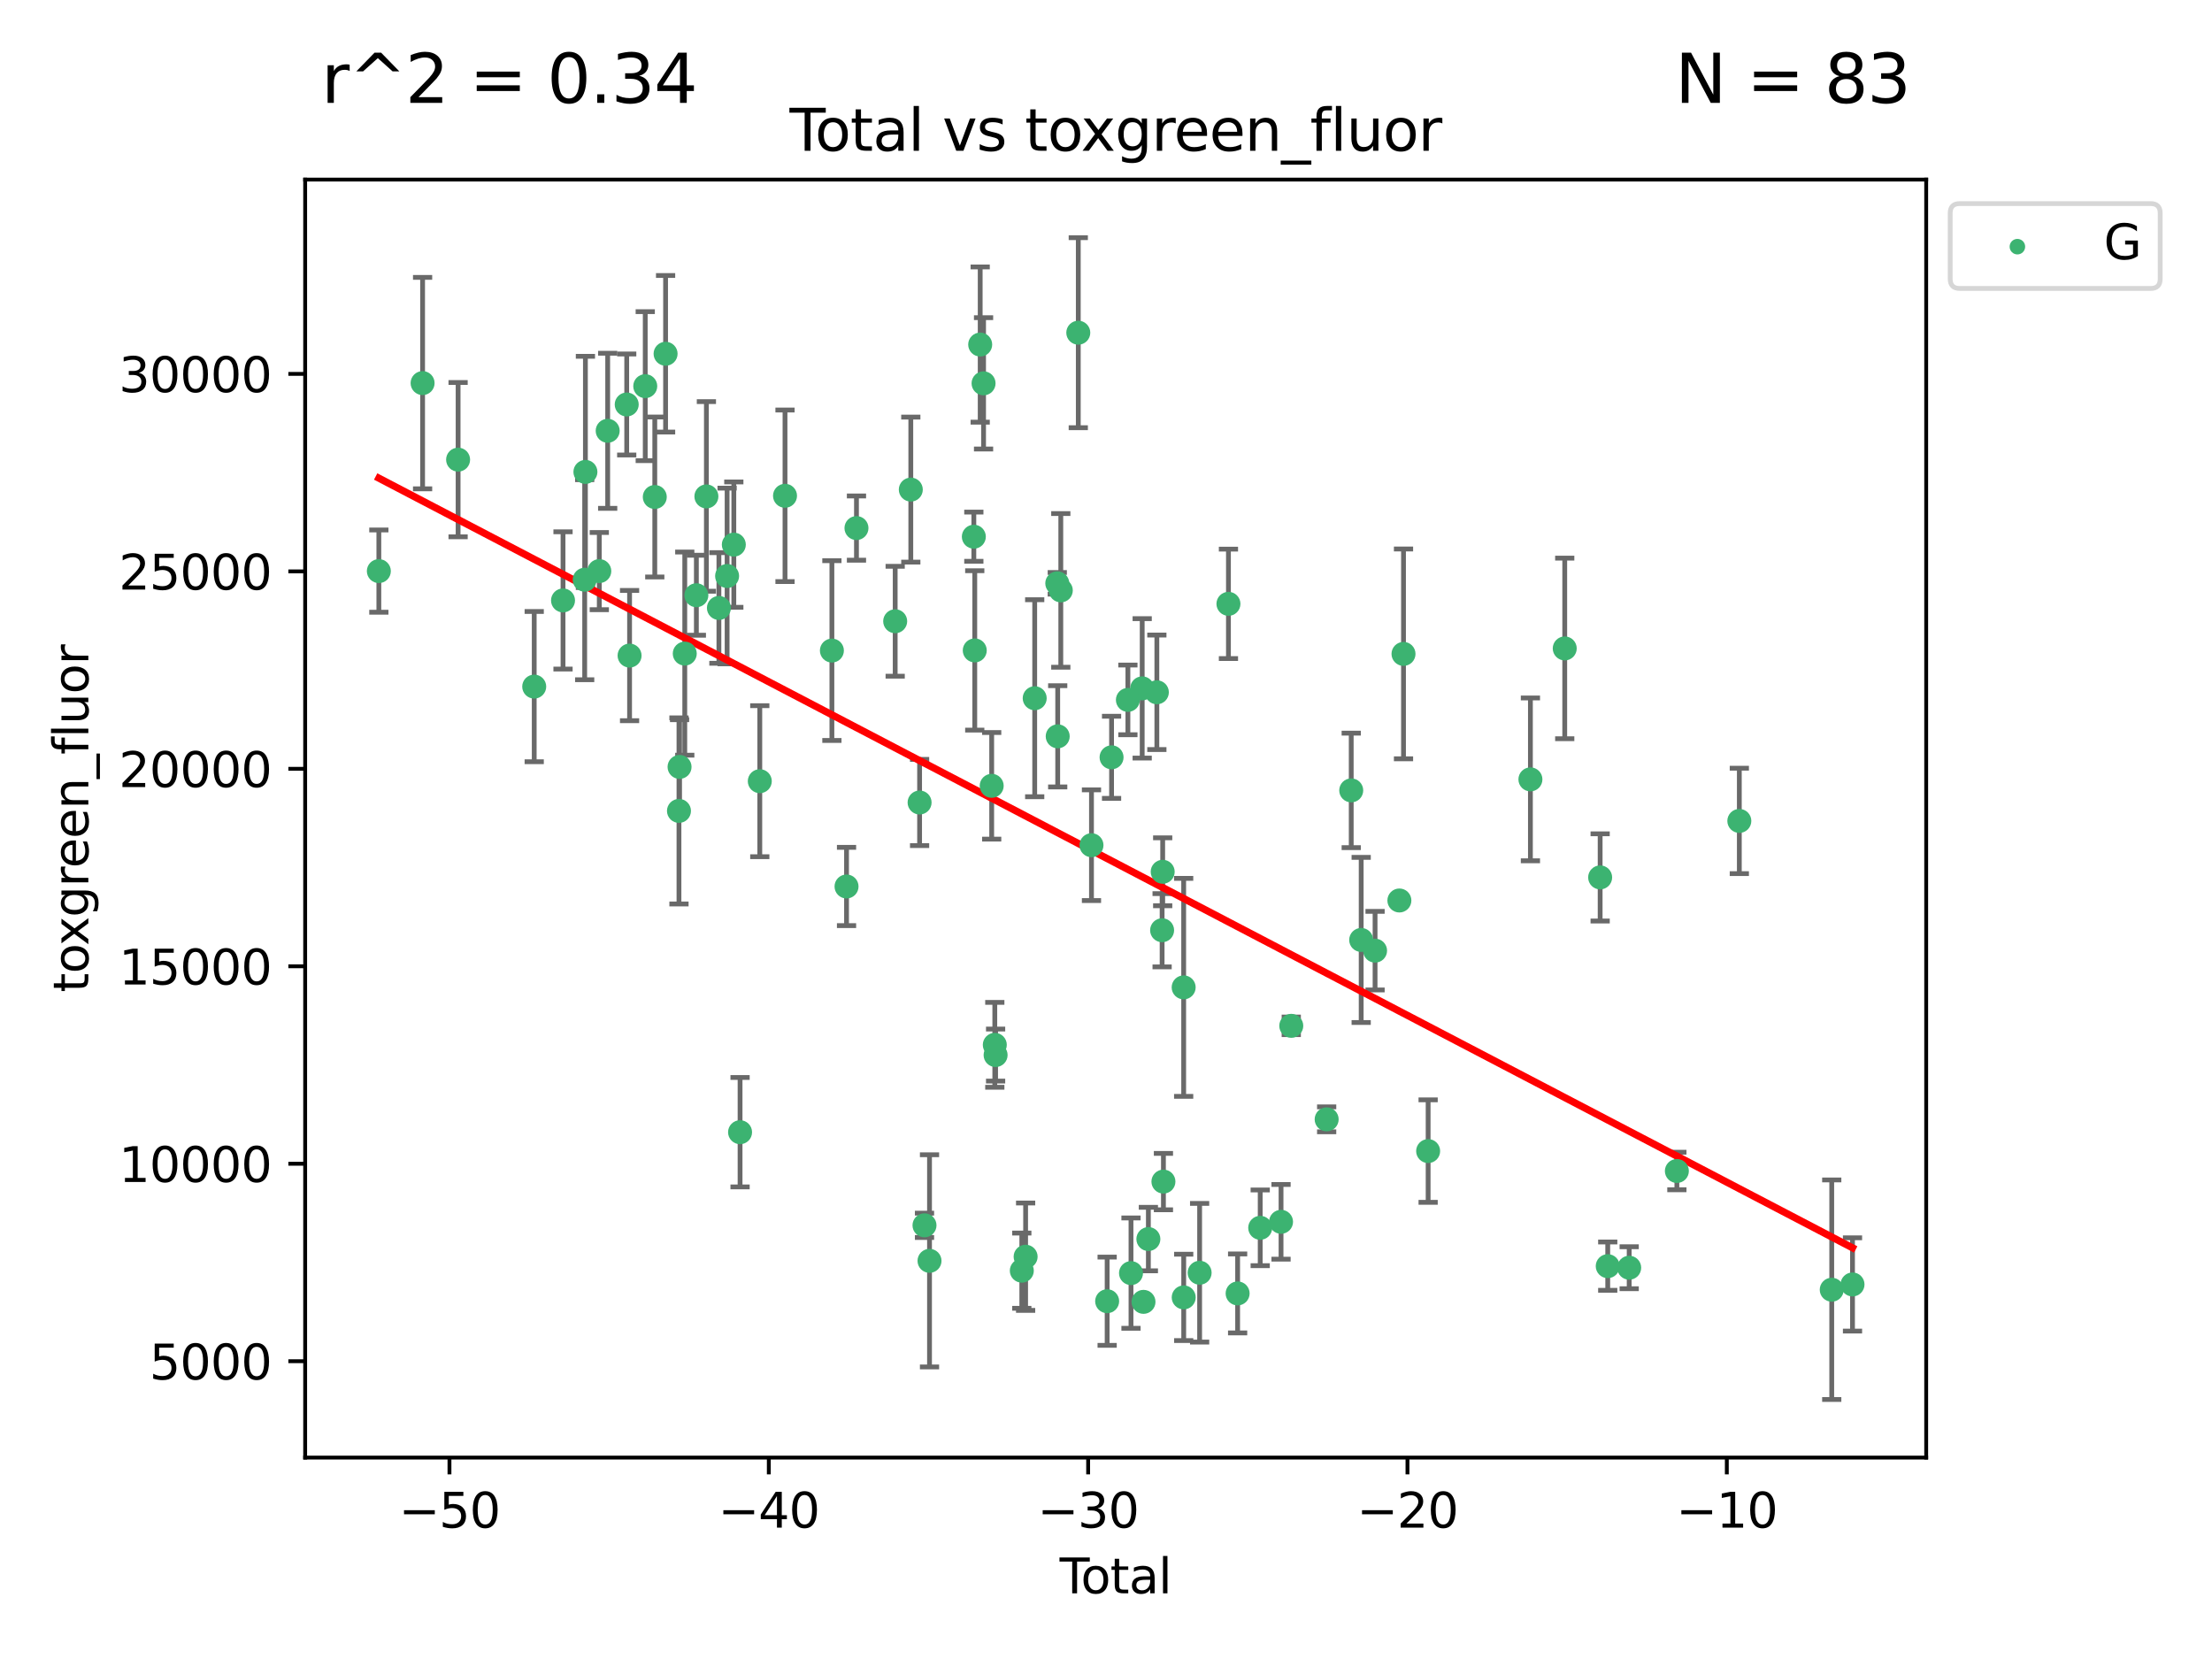 <?xml version="1.0" encoding="utf-8" standalone="no"?>
<!DOCTYPE svg PUBLIC "-//W3C//DTD SVG 1.1//EN"
  "http://www.w3.org/Graphics/SVG/1.1/DTD/svg11.dtd">
<svg xmlns:xlink="http://www.w3.org/1999/xlink" width="460.8pt" height="345.6pt" viewBox="0 0 460.8 345.6" xmlns="http://www.w3.org/2000/svg" version="1.1">
 <defs>
  <style type="text/css">*{stroke-linejoin: round; stroke-linecap: butt}</style>
 </defs>
 <g id="figure_1">
  <g id="patch_1">
   <path d="M 0 345.6 
L 460.8 345.6 
L 460.8 0 
L 0 0 
z
" style="fill: #ffffff"/>
  </g>
  <g id="axes_1">
   <g id="patch_2">
    <path d="M 63.571 303.64 
L 401.26 303.64 
L 401.26 37.411 
L 63.571 37.411 
z
" style="fill: #ffffff"/>
   </g>
   <g id="PathCollection_1">
    <defs>
     <path id="m050e1ea31c" d="M 0 1.118 
C 0.297 1.118 0.581 1 0.791 0.791 
C 1 0.581 1.118 0.297 1.118 0 
C 1.118 -0.297 1 -0.581 0.791 -0.791 
C 0.581 -1 0.297 -1.118 0 -1.118 
C -0.297 -1.118 -0.581 -1 -0.791 -0.791 
C -1 -0.581 -1.118 -0.297 -1.118 0 
C -1.118 0.297 -1 0.581 -0.791 0.791 
C -0.581 1 -0.297 1.118 0 1.118 
z
" style="stroke: #3cb371"/>
    </defs>
    <g clip-path="url(#pee164c4b3f)">
     <use xlink:href="#m050e1ea31c" x="78.921" y="118.97" style="fill: #3cb371; stroke: #3cb371"/>
     <use xlink:href="#m050e1ea31c" x="88.034" y="79.805" style="fill: #3cb371; stroke: #3cb371"/>
     <use xlink:href="#m050e1ea31c" x="95.431" y="95.754" style="fill: #3cb371; stroke: #3cb371"/>
     <use xlink:href="#m050e1ea31c" x="111.287" y="143.032" style="fill: #3cb371; stroke: #3cb371"/>
     <use xlink:href="#m050e1ea31c" x="117.288" y="125.08" style="fill: #3cb371; stroke: #3cb371"/>
     <use xlink:href="#m050e1ea31c" x="121.8" y="120.767" style="fill: #3cb371; stroke: #3cb371"/>
     <use xlink:href="#m050e1ea31c" x="121.953" y="98.308" style="fill: #3cb371; stroke: #3cb371"/>
     <use xlink:href="#m050e1ea31c" x="124.844" y="118.969" style="fill: #3cb371; stroke: #3cb371"/>
     <use xlink:href="#m050e1ea31c" x="126.591" y="89.743" style="fill: #3cb371; stroke: #3cb371"/>
     <use xlink:href="#m050e1ea31c" x="130.556" y="84.262" style="fill: #3cb371; stroke: #3cb371"/>
     <use xlink:href="#m050e1ea31c" x="131.152" y="136.57" style="fill: #3cb371; stroke: #3cb371"/>
     <use xlink:href="#m050e1ea31c" x="134.417" y="80.443" style="fill: #3cb371; stroke: #3cb371"/>
     <use xlink:href="#m050e1ea31c" x="136.403" y="103.531" style="fill: #3cb371; stroke: #3cb371"/>
     <use xlink:href="#m050e1ea31c" x="138.654" y="73.696" style="fill: #3cb371; stroke: #3cb371"/>
     <use xlink:href="#m050e1ea31c" x="141.442" y="168.926" style="fill: #3cb371; stroke: #3cb371"/>
     <use xlink:href="#m050e1ea31c" x="141.564" y="159.762" style="fill: #3cb371; stroke: #3cb371"/>
     <use xlink:href="#m050e1ea31c" x="142.649" y="136.157" style="fill: #3cb371; stroke: #3cb371"/>
     <use xlink:href="#m050e1ea31c" x="145.066" y="123.997" style="fill: #3cb371; stroke: #3cb371"/>
     <use xlink:href="#m050e1ea31c" x="147.155" y="103.412" style="fill: #3cb371; stroke: #3cb371"/>
     <use xlink:href="#m050e1ea31c" x="149.762" y="126.648" style="fill: #3cb371; stroke: #3cb371"/>
     <use xlink:href="#m050e1ea31c" x="151.469" y="119.992" style="fill: #3cb371; stroke: #3cb371"/>
     <use xlink:href="#m050e1ea31c" x="152.868" y="113.457" style="fill: #3cb371; stroke: #3cb371"/>
     <use xlink:href="#m050e1ea31c" x="154.169" y="235.858" style="fill: #3cb371; stroke: #3cb371"/>
     <use xlink:href="#m050e1ea31c" x="158.279" y="162.736" style="fill: #3cb371; stroke: #3cb371"/>
     <use xlink:href="#m050e1ea31c" x="163.533" y="103.283" style="fill: #3cb371; stroke: #3cb371"/>
     <use xlink:href="#m050e1ea31c" x="173.299" y="135.526" style="fill: #3cb371; stroke: #3cb371"/>
     <use xlink:href="#m050e1ea31c" x="176.348" y="184.671" style="fill: #3cb371; stroke: #3cb371"/>
     <use xlink:href="#m050e1ea31c" x="178.418" y="110.008" style="fill: #3cb371; stroke: #3cb371"/>
     <use xlink:href="#m050e1ea31c" x="186.483" y="129.417" style="fill: #3cb371; stroke: #3cb371"/>
     <use xlink:href="#m050e1ea31c" x="189.737" y="101.992" style="fill: #3cb371; stroke: #3cb371"/>
     <use xlink:href="#m050e1ea31c" x="191.568" y="167.177" style="fill: #3cb371; stroke: #3cb371"/>
     <use xlink:href="#m050e1ea31c" x="192.59" y="255.258" style="fill: #3cb371; stroke: #3cb371"/>
     <use xlink:href="#m050e1ea31c" x="193.635" y="262.657" style="fill: #3cb371; stroke: #3cb371"/>
     <use xlink:href="#m050e1ea31c" x="202.868" y="111.804" style="fill: #3cb371; stroke: #3cb371"/>
     <use xlink:href="#m050e1ea31c" x="203.06" y="135.494" style="fill: #3cb371; stroke: #3cb371"/>
     <use xlink:href="#m050e1ea31c" x="204.192" y="71.775" style="fill: #3cb371; stroke: #3cb371"/>
     <use xlink:href="#m050e1ea31c" x="204.894" y="79.856" style="fill: #3cb371; stroke: #3cb371"/>
     <use xlink:href="#m050e1ea31c" x="206.587" y="163.701" style="fill: #3cb371; stroke: #3cb371"/>
     <use xlink:href="#m050e1ea31c" x="207.235" y="217.66" style="fill: #3cb371; stroke: #3cb371"/>
     <use xlink:href="#m050e1ea31c" x="207.402" y="219.788" style="fill: #3cb371; stroke: #3cb371"/>
     <use xlink:href="#m050e1ea31c" x="212.862" y="264.706" style="fill: #3cb371; stroke: #3cb371"/>
     <use xlink:href="#m050e1ea31c" x="213.656" y="261.793" style="fill: #3cb371; stroke: #3cb371"/>
     <use xlink:href="#m050e1ea31c" x="215.547" y="145.454" style="fill: #3cb371; stroke: #3cb371"/>
     <use xlink:href="#m050e1ea31c" x="220.251" y="121.513" style="fill: #3cb371; stroke: #3cb371"/>
     <use xlink:href="#m050e1ea31c" x="220.34" y="153.391" style="fill: #3cb371; stroke: #3cb371"/>
     <use xlink:href="#m050e1ea31c" x="220.984" y="122.99" style="fill: #3cb371; stroke: #3cb371"/>
     <use xlink:href="#m050e1ea31c" x="224.627" y="69.307" style="fill: #3cb371; stroke: #3cb371"/>
     <use xlink:href="#m050e1ea31c" x="227.375" y="176.072" style="fill: #3cb371; stroke: #3cb371"/>
     <use xlink:href="#m050e1ea31c" x="230.639" y="271.066" style="fill: #3cb371; stroke: #3cb371"/>
     <use xlink:href="#m050e1ea31c" x="231.56" y="157.761" style="fill: #3cb371; stroke: #3cb371"/>
     <use xlink:href="#m050e1ea31c" x="234.961" y="145.801" style="fill: #3cb371; stroke: #3cb371"/>
     <use xlink:href="#m050e1ea31c" x="235.608" y="265.213" style="fill: #3cb371; stroke: #3cb371"/>
     <use xlink:href="#m050e1ea31c" x="237.939" y="143.4" style="fill: #3cb371; stroke: #3cb371"/>
     <use xlink:href="#m050e1ea31c" x="238.211" y="271.2" style="fill: #3cb371; stroke: #3cb371"/>
     <use xlink:href="#m050e1ea31c" x="239.227" y="258.117" style="fill: #3cb371; stroke: #3cb371"/>
     <use xlink:href="#m050e1ea31c" x="240.994" y="144.217" style="fill: #3cb371; stroke: #3cb371"/>
     <use xlink:href="#m050e1ea31c" x="242.089" y="193.787" style="fill: #3cb371; stroke: #3cb371"/>
     <use xlink:href="#m050e1ea31c" x="242.209" y="181.606" style="fill: #3cb371; stroke: #3cb371"/>
     <use xlink:href="#m050e1ea31c" x="242.364" y="246.146" style="fill: #3cb371; stroke: #3cb371"/>
     <use xlink:href="#m050e1ea31c" x="246.579" y="205.687" style="fill: #3cb371; stroke: #3cb371"/>
     <use xlink:href="#m050e1ea31c" x="246.589" y="270.27" style="fill: #3cb371; stroke: #3cb371"/>
     <use xlink:href="#m050e1ea31c" x="249.904" y="265.137" style="fill: #3cb371; stroke: #3cb371"/>
     <use xlink:href="#m050e1ea31c" x="255.907" y="125.791" style="fill: #3cb371; stroke: #3cb371"/>
     <use xlink:href="#m050e1ea31c" x="257.82" y="269.444" style="fill: #3cb371; stroke: #3cb371"/>
     <use xlink:href="#m050e1ea31c" x="262.525" y="255.776" style="fill: #3cb371; stroke: #3cb371"/>
     <use xlink:href="#m050e1ea31c" x="266.864" y="254.526" style="fill: #3cb371; stroke: #3cb371"/>
     <use xlink:href="#m050e1ea31c" x="268.995" y="213.699" style="fill: #3cb371; stroke: #3cb371"/>
     <use xlink:href="#m050e1ea31c" x="276.367" y="233.178" style="fill: #3cb371; stroke: #3cb371"/>
     <use xlink:href="#m050e1ea31c" x="281.485" y="164.653" style="fill: #3cb371; stroke: #3cb371"/>
     <use xlink:href="#m050e1ea31c" x="283.559" y="195.808" style="fill: #3cb371; stroke: #3cb371"/>
     <use xlink:href="#m050e1ea31c" x="286.452" y="198.037" style="fill: #3cb371; stroke: #3cb371"/>
     <use xlink:href="#m050e1ea31c" x="291.517" y="187.588" style="fill: #3cb371; stroke: #3cb371"/>
     <use xlink:href="#m050e1ea31c" x="292.376" y="136.219" style="fill: #3cb371; stroke: #3cb371"/>
     <use xlink:href="#m050e1ea31c" x="297.507" y="239.791" style="fill: #3cb371; stroke: #3cb371"/>
     <use xlink:href="#m050e1ea31c" x="318.814" y="162.358" style="fill: #3cb371; stroke: #3cb371"/>
     <use xlink:href="#m050e1ea31c" x="325.963" y="135.079" style="fill: #3cb371; stroke: #3cb371"/>
     <use xlink:href="#m050e1ea31c" x="333.34" y="182.779" style="fill: #3cb371; stroke: #3cb371"/>
     <use xlink:href="#m050e1ea31c" x="334.921" y="263.762" style="fill: #3cb371; stroke: #3cb371"/>
     <use xlink:href="#m050e1ea31c" x="339.39" y="264.091" style="fill: #3cb371; stroke: #3cb371"/>
     <use xlink:href="#m050e1ea31c" x="349.323" y="243.94" style="fill: #3cb371; stroke: #3cb371"/>
     <use xlink:href="#m050e1ea31c" x="362.334" y="171.015" style="fill: #3cb371; stroke: #3cb371"/>
     <use xlink:href="#m050e1ea31c" x="381.585" y="268.671" style="fill: #3cb371; stroke: #3cb371"/>
     <use xlink:href="#m050e1ea31c" x="385.911" y="267.575" style="fill: #3cb371; stroke: #3cb371"/>
    </g>
   </g>
   <g id="matplotlib.axis_1">
    <g id="xtick_1">
     <g id="line2d_1">
      <defs>
       <path id="mbc3c60dec3" d="M 0 0 
L 0 3.5 
" style="stroke: #000000; stroke-width: 0.8"/>
      </defs>
      <g>
       <use xlink:href="#mbc3c60dec3" x="93.632" y="303.64" style="stroke: #000000; stroke-width: 0.8"/>
      </g>
     </g>
     <g id="text_1">
      <!-- −50 -->
      <g transform="translate(83.08 318.238)scale(0.1 -0.1)">
       <defs>
        <path id="DejaVuSans-2212" d="M 678 2272 
L 4684 2272 
L 4684 1741 
L 678 1741 
L 678 2272 
z
" transform="scale(0.016)"/>
        <path id="DejaVuSans-35" d="M 691 4666 
L 3169 4666 
L 3169 4134 
L 1269 4134 
L 1269 2991 
Q 1406 3038 1543 3061 
Q 1681 3084 1819 3084 
Q 2600 3084 3056 2656 
Q 3513 2228 3513 1497 
Q 3513 744 3044 326 
Q 2575 -91 1722 -91 
Q 1428 -91 1123 -41 
Q 819 9 494 109 
L 494 744 
Q 775 591 1075 516 
Q 1375 441 1709 441 
Q 2250 441 2565 725 
Q 2881 1009 2881 1497 
Q 2881 1984 2565 2268 
Q 2250 2553 1709 2553 
Q 1456 2553 1204 2497 
Q 953 2441 691 2322 
L 691 4666 
z
" transform="scale(0.016)"/>
        <path id="DejaVuSans-30" d="M 2034 4250 
Q 1547 4250 1301 3770 
Q 1056 3291 1056 2328 
Q 1056 1369 1301 889 
Q 1547 409 2034 409 
Q 2525 409 2770 889 
Q 3016 1369 3016 2328 
Q 3016 3291 2770 3770 
Q 2525 4250 2034 4250 
z
M 2034 4750 
Q 2819 4750 3233 4129 
Q 3647 3509 3647 2328 
Q 3647 1150 3233 529 
Q 2819 -91 2034 -91 
Q 1250 -91 836 529 
Q 422 1150 422 2328 
Q 422 3509 836 4129 
Q 1250 4750 2034 4750 
z
" transform="scale(0.016)"/>
       </defs>
       <use xlink:href="#DejaVuSans-2212"/>
       <use xlink:href="#DejaVuSans-35" x="83.789"/>
       <use xlink:href="#DejaVuSans-30" x="147.412"/>
      </g>
     </g>
    </g>
    <g id="xtick_2">
     <g id="line2d_2">
      <g>
       <use xlink:href="#mbc3c60dec3" x="160.156" y="303.64" style="stroke: #000000; stroke-width: 0.8"/>
      </g>
     </g>
     <g id="text_2">
      <!-- −40 -->
      <g transform="translate(149.604 318.238)scale(0.1 -0.1)">
       <defs>
        <path id="DejaVuSans-34" d="M 2419 4116 
L 825 1625 
L 2419 1625 
L 2419 4116 
z
M 2253 4666 
L 3047 4666 
L 3047 1625 
L 3713 1625 
L 3713 1100 
L 3047 1100 
L 3047 0 
L 2419 0 
L 2419 1100 
L 313 1100 
L 313 1709 
L 2253 4666 
z
" transform="scale(0.016)"/>
       </defs>
       <use xlink:href="#DejaVuSans-2212"/>
       <use xlink:href="#DejaVuSans-34" x="83.789"/>
       <use xlink:href="#DejaVuSans-30" x="147.412"/>
      </g>
     </g>
    </g>
    <g id="xtick_3">
     <g id="line2d_3">
      <g>
       <use xlink:href="#mbc3c60dec3" x="226.68" y="303.64" style="stroke: #000000; stroke-width: 0.8"/>
      </g>
     </g>
     <g id="text_3">
      <!-- −30 -->
      <g transform="translate(216.127 318.238)scale(0.1 -0.1)">
       <defs>
        <path id="DejaVuSans-33" d="M 2597 2516 
Q 3050 2419 3304 2112 
Q 3559 1806 3559 1356 
Q 3559 666 3084 287 
Q 2609 -91 1734 -91 
Q 1441 -91 1130 -33 
Q 819 25 488 141 
L 488 750 
Q 750 597 1062 519 
Q 1375 441 1716 441 
Q 2309 441 2620 675 
Q 2931 909 2931 1356 
Q 2931 1769 2642 2001 
Q 2353 2234 1838 2234 
L 1294 2234 
L 1294 2753 
L 1863 2753 
Q 2328 2753 2575 2939 
Q 2822 3125 2822 3475 
Q 2822 3834 2567 4026 
Q 2313 4219 1838 4219 
Q 1578 4219 1281 4162 
Q 984 4106 628 3988 
L 628 4550 
Q 988 4650 1302 4700 
Q 1616 4750 1894 4750 
Q 2613 4750 3031 4423 
Q 3450 4097 3450 3541 
Q 3450 3153 3228 2886 
Q 3006 2619 2597 2516 
z
" transform="scale(0.016)"/>
       </defs>
       <use xlink:href="#DejaVuSans-2212"/>
       <use xlink:href="#DejaVuSans-33" x="83.789"/>
       <use xlink:href="#DejaVuSans-30" x="147.412"/>
      </g>
     </g>
    </g>
    <g id="xtick_4">
     <g id="line2d_4">
      <g>
       <use xlink:href="#mbc3c60dec3" x="293.203" y="303.64" style="stroke: #000000; stroke-width: 0.8"/>
      </g>
     </g>
     <g id="text_4">
      <!-- −20 -->
      <g transform="translate(282.651 318.238)scale(0.1 -0.1)">
       <defs>
        <path id="DejaVuSans-32" d="M 1228 531 
L 3431 531 
L 3431 0 
L 469 0 
L 469 531 
Q 828 903 1448 1529 
Q 2069 2156 2228 2338 
Q 2531 2678 2651 2914 
Q 2772 3150 2772 3378 
Q 2772 3750 2511 3984 
Q 2250 4219 1831 4219 
Q 1534 4219 1204 4116 
Q 875 4013 500 3803 
L 500 4441 
Q 881 4594 1212 4672 
Q 1544 4750 1819 4750 
Q 2544 4750 2975 4387 
Q 3406 4025 3406 3419 
Q 3406 3131 3298 2873 
Q 3191 2616 2906 2266 
Q 2828 2175 2409 1742 
Q 1991 1309 1228 531 
z
" transform="scale(0.016)"/>
       </defs>
       <use xlink:href="#DejaVuSans-2212"/>
       <use xlink:href="#DejaVuSans-32" x="83.789"/>
       <use xlink:href="#DejaVuSans-30" x="147.412"/>
      </g>
     </g>
    </g>
    <g id="xtick_5">
     <g id="line2d_5">
      <g>
       <use xlink:href="#mbc3c60dec3" x="359.727" y="303.64" style="stroke: #000000; stroke-width: 0.8"/>
      </g>
     </g>
     <g id="text_5">
      <!-- −10 -->
      <g transform="translate(349.174 318.238)scale(0.1 -0.1)">
       <defs>
        <path id="DejaVuSans-31" d="M 794 531 
L 1825 531 
L 1825 4091 
L 703 3866 
L 703 4441 
L 1819 4666 
L 2450 4666 
L 2450 531 
L 3481 531 
L 3481 0 
L 794 0 
L 794 531 
z
" transform="scale(0.016)"/>
       </defs>
       <use xlink:href="#DejaVuSans-2212"/>
       <use xlink:href="#DejaVuSans-31" x="83.789"/>
       <use xlink:href="#DejaVuSans-30" x="147.412"/>
      </g>
     </g>
    </g>
    <g id="text_6">
     <!-- Total -->
     <g transform="translate(220.739 331.917)scale(0.1 -0.1)">
      <defs>
       <path id="DejaVuSans-54" d="M -19 4666 
L 3928 4666 
L 3928 4134 
L 2272 4134 
L 2272 0 
L 1638 0 
L 1638 4134 
L -19 4134 
L -19 4666 
z
" transform="scale(0.016)"/>
       <path id="DejaVuSans-6f" d="M 1959 3097 
Q 1497 3097 1228 2736 
Q 959 2375 959 1747 
Q 959 1119 1226 758 
Q 1494 397 1959 397 
Q 2419 397 2687 759 
Q 2956 1122 2956 1747 
Q 2956 2369 2687 2733 
Q 2419 3097 1959 3097 
z
M 1959 3584 
Q 2709 3584 3137 3096 
Q 3566 2609 3566 1747 
Q 3566 888 3137 398 
Q 2709 -91 1959 -91 
Q 1206 -91 779 398 
Q 353 888 353 1747 
Q 353 2609 779 3096 
Q 1206 3584 1959 3584 
z
" transform="scale(0.016)"/>
       <path id="DejaVuSans-74" d="M 1172 4494 
L 1172 3500 
L 2356 3500 
L 2356 3053 
L 1172 3053 
L 1172 1153 
Q 1172 725 1289 603 
Q 1406 481 1766 481 
L 2356 481 
L 2356 0 
L 1766 0 
Q 1100 0 847 248 
Q 594 497 594 1153 
L 594 3053 
L 172 3053 
L 172 3500 
L 594 3500 
L 594 4494 
L 1172 4494 
z
" transform="scale(0.016)"/>
       <path id="DejaVuSans-61" d="M 2194 1759 
Q 1497 1759 1228 1600 
Q 959 1441 959 1056 
Q 959 750 1161 570 
Q 1363 391 1709 391 
Q 2188 391 2477 730 
Q 2766 1069 2766 1631 
L 2766 1759 
L 2194 1759 
z
M 3341 1997 
L 3341 0 
L 2766 0 
L 2766 531 
Q 2569 213 2275 61 
Q 1981 -91 1556 -91 
Q 1019 -91 701 211 
Q 384 513 384 1019 
Q 384 1609 779 1909 
Q 1175 2209 1959 2209 
L 2766 2209 
L 2766 2266 
Q 2766 2663 2505 2880 
Q 2244 3097 1772 3097 
Q 1472 3097 1187 3025 
Q 903 2953 641 2809 
L 641 3341 
Q 956 3463 1253 3523 
Q 1550 3584 1831 3584 
Q 2591 3584 2966 3190 
Q 3341 2797 3341 1997 
z
" transform="scale(0.016)"/>
       <path id="DejaVuSans-6c" d="M 603 4863 
L 1178 4863 
L 1178 0 
L 603 0 
L 603 4863 
z
" transform="scale(0.016)"/>
      </defs>
      <use xlink:href="#DejaVuSans-54"/>
      <use xlink:href="#DejaVuSans-6f" x="44.084"/>
      <use xlink:href="#DejaVuSans-74" x="105.266"/>
      <use xlink:href="#DejaVuSans-61" x="144.475"/>
      <use xlink:href="#DejaVuSans-6c" x="205.754"/>
     </g>
    </g>
   </g>
   <g id="matplotlib.axis_2">
    <g id="ytick_1">
     <g id="line2d_6">
      <defs>
       <path id="mb9ebb3b735" d="M 0 0 
L -3.5 0 
" style="stroke: #000000; stroke-width: 0.8"/>
      </defs>
      <g>
       <use xlink:href="#mb9ebb3b735" x="63.571" y="283.564" style="stroke: #000000; stroke-width: 0.8"/>
      </g>
     </g>
     <g id="text_7">
      <!-- 5000 -->
      <g transform="translate(31.121 287.363)scale(0.1 -0.1)">
       <use xlink:href="#DejaVuSans-35"/>
       <use xlink:href="#DejaVuSans-30" x="63.623"/>
       <use xlink:href="#DejaVuSans-30" x="127.246"/>
       <use xlink:href="#DejaVuSans-30" x="190.869"/>
      </g>
     </g>
    </g>
    <g id="ytick_2">
     <g id="line2d_7">
      <g>
       <use xlink:href="#mb9ebb3b735" x="63.571" y="242.429" style="stroke: #000000; stroke-width: 0.8"/>
      </g>
     </g>
     <g id="text_8">
      <!-- 10000 -->
      <g transform="translate(24.759 246.228)scale(0.1 -0.1)">
       <use xlink:href="#DejaVuSans-31"/>
       <use xlink:href="#DejaVuSans-30" x="63.623"/>
       <use xlink:href="#DejaVuSans-30" x="127.246"/>
       <use xlink:href="#DejaVuSans-30" x="190.869"/>
       <use xlink:href="#DejaVuSans-30" x="254.492"/>
      </g>
     </g>
    </g>
    <g id="ytick_3">
     <g id="line2d_8">
      <g>
       <use xlink:href="#mb9ebb3b735" x="63.571" y="201.293" style="stroke: #000000; stroke-width: 0.8"/>
      </g>
     </g>
     <g id="text_9">
      <!-- 15000 -->
      <g transform="translate(24.759 205.093)scale(0.1 -0.1)">
       <use xlink:href="#DejaVuSans-31"/>
       <use xlink:href="#DejaVuSans-35" x="63.623"/>
       <use xlink:href="#DejaVuSans-30" x="127.246"/>
       <use xlink:href="#DejaVuSans-30" x="190.869"/>
       <use xlink:href="#DejaVuSans-30" x="254.492"/>
      </g>
     </g>
    </g>
    <g id="ytick_4">
     <g id="line2d_9">
      <g>
       <use xlink:href="#mb9ebb3b735" x="63.571" y="160.158" style="stroke: #000000; stroke-width: 0.8"/>
      </g>
     </g>
     <g id="text_10">
      <!-- 20000 -->
      <g transform="translate(24.759 163.957)scale(0.1 -0.1)">
       <use xlink:href="#DejaVuSans-32"/>
       <use xlink:href="#DejaVuSans-30" x="63.623"/>
       <use xlink:href="#DejaVuSans-30" x="127.246"/>
       <use xlink:href="#DejaVuSans-30" x="190.869"/>
       <use xlink:href="#DejaVuSans-30" x="254.492"/>
      </g>
     </g>
    </g>
    <g id="ytick_5">
     <g id="line2d_10">
      <g>
       <use xlink:href="#mb9ebb3b735" x="63.571" y="119.023" style="stroke: #000000; stroke-width: 0.8"/>
      </g>
     </g>
     <g id="text_11">
      <!-- 25000 -->
      <g transform="translate(24.759 122.822)scale(0.1 -0.1)">
       <use xlink:href="#DejaVuSans-32"/>
       <use xlink:href="#DejaVuSans-35" x="63.623"/>
       <use xlink:href="#DejaVuSans-30" x="127.246"/>
       <use xlink:href="#DejaVuSans-30" x="190.869"/>
       <use xlink:href="#DejaVuSans-30" x="254.492"/>
      </g>
     </g>
    </g>
    <g id="ytick_6">
     <g id="line2d_11">
      <g>
       <use xlink:href="#mb9ebb3b735" x="63.571" y="77.887" style="stroke: #000000; stroke-width: 0.8"/>
      </g>
     </g>
     <g id="text_12">
      <!-- 30000 -->
      <g transform="translate(24.759 81.687)scale(0.1 -0.1)">
       <use xlink:href="#DejaVuSans-33"/>
       <use xlink:href="#DejaVuSans-30" x="63.623"/>
       <use xlink:href="#DejaVuSans-30" x="127.246"/>
       <use xlink:href="#DejaVuSans-30" x="190.869"/>
       <use xlink:href="#DejaVuSans-30" x="254.492"/>
      </g>
     </g>
    </g>
    <g id="text_13">
     <!-- toxgreen_fluor -->
     <g transform="translate(18.401 206.72)rotate(-90)scale(0.1 -0.1)">
      <defs>
       <path id="DejaVuSans-78" d="M 3513 3500 
L 2247 1797 
L 3578 0 
L 2900 0 
L 1881 1375 
L 863 0 
L 184 0 
L 1544 1831 
L 300 3500 
L 978 3500 
L 1906 2253 
L 2834 3500 
L 3513 3500 
z
" transform="scale(0.016)"/>
       <path id="DejaVuSans-67" d="M 2906 1791 
Q 2906 2416 2648 2759 
Q 2391 3103 1925 3103 
Q 1463 3103 1205 2759 
Q 947 2416 947 1791 
Q 947 1169 1205 825 
Q 1463 481 1925 481 
Q 2391 481 2648 825 
Q 2906 1169 2906 1791 
z
M 3481 434 
Q 3481 -459 3084 -895 
Q 2688 -1331 1869 -1331 
Q 1566 -1331 1297 -1286 
Q 1028 -1241 775 -1147 
L 775 -588 
Q 1028 -725 1275 -790 
Q 1522 -856 1778 -856 
Q 2344 -856 2625 -561 
Q 2906 -266 2906 331 
L 2906 616 
Q 2728 306 2450 153 
Q 2172 0 1784 0 
Q 1141 0 747 490 
Q 353 981 353 1791 
Q 353 2603 747 3093 
Q 1141 3584 1784 3584 
Q 2172 3584 2450 3431 
Q 2728 3278 2906 2969 
L 2906 3500 
L 3481 3500 
L 3481 434 
z
" transform="scale(0.016)"/>
       <path id="DejaVuSans-72" d="M 2631 2963 
Q 2534 3019 2420 3045 
Q 2306 3072 2169 3072 
Q 1681 3072 1420 2755 
Q 1159 2438 1159 1844 
L 1159 0 
L 581 0 
L 581 3500 
L 1159 3500 
L 1159 2956 
Q 1341 3275 1631 3429 
Q 1922 3584 2338 3584 
Q 2397 3584 2469 3576 
Q 2541 3569 2628 3553 
L 2631 2963 
z
" transform="scale(0.016)"/>
       <path id="DejaVuSans-65" d="M 3597 1894 
L 3597 1613 
L 953 1613 
Q 991 1019 1311 708 
Q 1631 397 2203 397 
Q 2534 397 2845 478 
Q 3156 559 3463 722 
L 3463 178 
Q 3153 47 2828 -22 
Q 2503 -91 2169 -91 
Q 1331 -91 842 396 
Q 353 884 353 1716 
Q 353 2575 817 3079 
Q 1281 3584 2069 3584 
Q 2775 3584 3186 3129 
Q 3597 2675 3597 1894 
z
M 3022 2063 
Q 3016 2534 2758 2815 
Q 2500 3097 2075 3097 
Q 1594 3097 1305 2825 
Q 1016 2553 972 2059 
L 3022 2063 
z
" transform="scale(0.016)"/>
       <path id="DejaVuSans-6e" d="M 3513 2113 
L 3513 0 
L 2938 0 
L 2938 2094 
Q 2938 2591 2744 2837 
Q 2550 3084 2163 3084 
Q 1697 3084 1428 2787 
Q 1159 2491 1159 1978 
L 1159 0 
L 581 0 
L 581 3500 
L 1159 3500 
L 1159 2956 
Q 1366 3272 1645 3428 
Q 1925 3584 2291 3584 
Q 2894 3584 3203 3211 
Q 3513 2838 3513 2113 
z
" transform="scale(0.016)"/>
       <path id="DejaVuSans-5f" d="M 3263 -1063 
L 3263 -1509 
L -63 -1509 
L -63 -1063 
L 3263 -1063 
z
" transform="scale(0.016)"/>
       <path id="DejaVuSans-66" d="M 2375 4863 
L 2375 4384 
L 1825 4384 
Q 1516 4384 1395 4259 
Q 1275 4134 1275 3809 
L 1275 3500 
L 2222 3500 
L 2222 3053 
L 1275 3053 
L 1275 0 
L 697 0 
L 697 3053 
L 147 3053 
L 147 3500 
L 697 3500 
L 697 3744 
Q 697 4328 969 4595 
Q 1241 4863 1831 4863 
L 2375 4863 
z
" transform="scale(0.016)"/>
       <path id="DejaVuSans-75" d="M 544 1381 
L 544 3500 
L 1119 3500 
L 1119 1403 
Q 1119 906 1312 657 
Q 1506 409 1894 409 
Q 2359 409 2629 706 
Q 2900 1003 2900 1516 
L 2900 3500 
L 3475 3500 
L 3475 0 
L 2900 0 
L 2900 538 
Q 2691 219 2414 64 
Q 2138 -91 1772 -91 
Q 1169 -91 856 284 
Q 544 659 544 1381 
z
M 1991 3584 
L 1991 3584 
z
" transform="scale(0.016)"/>
      </defs>
      <use xlink:href="#DejaVuSans-74"/>
      <use xlink:href="#DejaVuSans-6f" x="39.209"/>
      <use xlink:href="#DejaVuSans-78" x="97.266"/>
      <use xlink:href="#DejaVuSans-67" x="156.445"/>
      <use xlink:href="#DejaVuSans-72" x="219.922"/>
      <use xlink:href="#DejaVuSans-65" x="258.785"/>
      <use xlink:href="#DejaVuSans-65" x="320.309"/>
      <use xlink:href="#DejaVuSans-6e" x="381.832"/>
      <use xlink:href="#DejaVuSans-5f" x="445.211"/>
      <use xlink:href="#DejaVuSans-66" x="495.211"/>
      <use xlink:href="#DejaVuSans-6c" x="530.416"/>
      <use xlink:href="#DejaVuSans-75" x="558.199"/>
      <use xlink:href="#DejaVuSans-6f" x="621.578"/>
      <use xlink:href="#DejaVuSans-72" x="682.76"/>
     </g>
    </g>
   </g>
   <g id="LineCollection_1">
    <path d="M 78.921 127.538 
L 78.921 110.401 
" clip-path="url(#pee164c4b3f)" style="fill: none; stroke: #696969"/>
    <path d="M 88.034 101.829 
L 88.034 57.781 
" clip-path="url(#pee164c4b3f)" style="fill: none; stroke: #696969"/>
    <path d="M 95.431 111.827 
L 95.431 79.681 
" clip-path="url(#pee164c4b3f)" style="fill: none; stroke: #696969"/>
    <path d="M 111.287 158.677 
L 111.287 127.387 
" clip-path="url(#pee164c4b3f)" style="fill: none; stroke: #696969"/>
    <path d="M 117.288 139.378 
L 117.288 110.781 
" clip-path="url(#pee164c4b3f)" style="fill: none; stroke: #696969"/>
    <path d="M 121.8 141.601 
L 121.8 99.932 
" clip-path="url(#pee164c4b3f)" style="fill: none; stroke: #696969"/>
    <path d="M 121.953 122.389 
L 121.953 74.228 
" clip-path="url(#pee164c4b3f)" style="fill: none; stroke: #696969"/>
    <path d="M 124.844 127.009 
L 124.844 110.929 
" clip-path="url(#pee164c4b3f)" style="fill: none; stroke: #696969"/>
    <path d="M 126.591 105.9 
L 126.591 73.585 
" clip-path="url(#pee164c4b3f)" style="fill: none; stroke: #696969"/>
    <path d="M 130.556 94.783 
L 130.556 73.741 
" clip-path="url(#pee164c4b3f)" style="fill: none; stroke: #696969"/>
    <path d="M 131.152 150.135 
L 131.152 123.005 
" clip-path="url(#pee164c4b3f)" style="fill: none; stroke: #696969"/>
    <path d="M 134.417 95.96 
L 134.417 64.927 
" clip-path="url(#pee164c4b3f)" style="fill: none; stroke: #696969"/>
    <path d="M 136.403 120.192 
L 136.403 86.869 
" clip-path="url(#pee164c4b3f)" style="fill: none; stroke: #696969"/>
    <path d="M 138.654 90 
L 138.654 57.392 
" clip-path="url(#pee164c4b3f)" style="fill: none; stroke: #696969"/>
    <path d="M 141.442 188.312 
L 141.442 149.54 
" clip-path="url(#pee164c4b3f)" style="fill: none; stroke: #696969"/>
    <path d="M 141.564 169.592 
L 141.564 149.933 
" clip-path="url(#pee164c4b3f)" style="fill: none; stroke: #696969"/>
    <path d="M 142.649 157.317 
L 142.649 114.996 
" clip-path="url(#pee164c4b3f)" style="fill: none; stroke: #696969"/>
    <path d="M 145.066 132.328 
L 145.066 115.665 
" clip-path="url(#pee164c4b3f)" style="fill: none; stroke: #696969"/>
    <path d="M 147.155 123.161 
L 147.155 83.663 
" clip-path="url(#pee164c4b3f)" style="fill: none; stroke: #696969"/>
    <path d="M 149.762 138.169 
L 149.762 115.126 
" clip-path="url(#pee164c4b3f)" style="fill: none; stroke: #696969"/>
    <path d="M 151.469 138.292 
L 151.469 101.693 
" clip-path="url(#pee164c4b3f)" style="fill: none; stroke: #696969"/>
    <path d="M 152.868 126.513 
L 152.868 100.401 
" clip-path="url(#pee164c4b3f)" style="fill: none; stroke: #696969"/>
    <path d="M 154.169 247.256 
L 154.169 224.46 
" clip-path="url(#pee164c4b3f)" style="fill: none; stroke: #696969"/>
    <path d="M 158.279 178.463 
L 158.279 147.01 
" clip-path="url(#pee164c4b3f)" style="fill: none; stroke: #696969"/>
    <path d="M 163.533 121.152 
L 163.533 85.414 
" clip-path="url(#pee164c4b3f)" style="fill: none; stroke: #696969"/>
    <path d="M 173.299 154.253 
L 173.299 116.8 
" clip-path="url(#pee164c4b3f)" style="fill: none; stroke: #696969"/>
    <path d="M 176.348 192.825 
L 176.348 176.517 
" clip-path="url(#pee164c4b3f)" style="fill: none; stroke: #696969"/>
    <path d="M 178.418 116.699 
L 178.418 103.317 
" clip-path="url(#pee164c4b3f)" style="fill: none; stroke: #696969"/>
    <path d="M 186.483 140.862 
L 186.483 117.971 
" clip-path="url(#pee164c4b3f)" style="fill: none; stroke: #696969"/>
    <path d="M 189.737 117.096 
L 189.737 86.887 
" clip-path="url(#pee164c4b3f)" style="fill: none; stroke: #696969"/>
    <path d="M 191.568 176.158 
L 191.568 158.196 
" clip-path="url(#pee164c4b3f)" style="fill: none; stroke: #696969"/>
    <path d="M 192.59 257.792 
L 192.59 252.724 
" clip-path="url(#pee164c4b3f)" style="fill: none; stroke: #696969"/>
    <path d="M 193.635 284.758 
L 193.635 240.555 
" clip-path="url(#pee164c4b3f)" style="fill: none; stroke: #696969"/>
    <path d="M 202.868 116.926 
L 202.868 106.681 
" clip-path="url(#pee164c4b3f)" style="fill: none; stroke: #696969"/>
    <path d="M 203.06 152.096 
L 203.06 118.892 
" clip-path="url(#pee164c4b3f)" style="fill: none; stroke: #696969"/>
    <path d="M 204.192 87.944 
L 204.192 55.607 
" clip-path="url(#pee164c4b3f)" style="fill: none; stroke: #696969"/>
    <path d="M 204.894 93.538 
L 204.894 66.174 
" clip-path="url(#pee164c4b3f)" style="fill: none; stroke: #696969"/>
    <path d="M 206.587 174.802 
L 206.587 152.599 
" clip-path="url(#pee164c4b3f)" style="fill: none; stroke: #696969"/>
    <path d="M 207.235 226.499 
L 207.235 208.82 
" clip-path="url(#pee164c4b3f)" style="fill: none; stroke: #696969"/>
    <path d="M 207.402 225.205 
L 207.402 214.372 
" clip-path="url(#pee164c4b3f)" style="fill: none; stroke: #696969"/>
    <path d="M 212.862 272.545 
L 212.862 256.867 
" clip-path="url(#pee164c4b3f)" style="fill: none; stroke: #696969"/>
    <path d="M 213.656 272.979 
L 213.656 250.608 
" clip-path="url(#pee164c4b3f)" style="fill: none; stroke: #696969"/>
    <path d="M 215.547 165.974 
L 215.547 124.934 
" clip-path="url(#pee164c4b3f)" style="fill: none; stroke: #696969"/>
    <path d="M 220.251 123.77 
L 220.251 119.257 
" clip-path="url(#pee164c4b3f)" style="fill: none; stroke: #696969"/>
    <path d="M 220.34 163.936 
L 220.34 142.845 
" clip-path="url(#pee164c4b3f)" style="fill: none; stroke: #696969"/>
    <path d="M 220.984 138.996 
L 220.984 106.985 
" clip-path="url(#pee164c4b3f)" style="fill: none; stroke: #696969"/>
    <path d="M 224.627 89.102 
L 224.627 49.513 
" clip-path="url(#pee164c4b3f)" style="fill: none; stroke: #696969"/>
    <path d="M 227.375 187.602 
L 227.375 164.543 
" clip-path="url(#pee164c4b3f)" style="fill: none; stroke: #696969"/>
    <path d="M 230.639 280.255 
L 230.639 261.877 
" clip-path="url(#pee164c4b3f)" style="fill: none; stroke: #696969"/>
    <path d="M 231.56 166.317 
L 231.56 149.206 
" clip-path="url(#pee164c4b3f)" style="fill: none; stroke: #696969"/>
    <path d="M 234.961 153.06 
L 234.961 138.543 
" clip-path="url(#pee164c4b3f)" style="fill: none; stroke: #696969"/>
    <path d="M 235.608 276.705 
L 235.608 253.722 
" clip-path="url(#pee164c4b3f)" style="fill: none; stroke: #696969"/>
    <path d="M 237.939 157.922 
L 237.939 128.878 
" clip-path="url(#pee164c4b3f)" style="fill: none; stroke: #696969"/>
    <path d="M 238.211 271.899 
L 238.211 270.501 
" clip-path="url(#pee164c4b3f)" style="fill: none; stroke: #696969"/>
    <path d="M 239.227 264.731 
L 239.227 251.504 
" clip-path="url(#pee164c4b3f)" style="fill: none; stroke: #696969"/>
    <path d="M 240.994 156.142 
L 240.994 132.293 
" clip-path="url(#pee164c4b3f)" style="fill: none; stroke: #696969"/>
    <path d="M 242.089 201.415 
L 242.089 186.158 
" clip-path="url(#pee164c4b3f)" style="fill: none; stroke: #696969"/>
    <path d="M 242.209 188.683 
L 242.209 174.53 
" clip-path="url(#pee164c4b3f)" style="fill: none; stroke: #696969"/>
    <path d="M 242.364 252.019 
L 242.364 240.273 
" clip-path="url(#pee164c4b3f)" style="fill: none; stroke: #696969"/>
    <path d="M 246.579 228.392 
L 246.579 182.982 
" clip-path="url(#pee164c4b3f)" style="fill: none; stroke: #696969"/>
    <path d="M 246.589 279.266 
L 246.589 261.274 
" clip-path="url(#pee164c4b3f)" style="fill: none; stroke: #696969"/>
    <path d="M 249.904 279.578 
L 249.904 250.696 
" clip-path="url(#pee164c4b3f)" style="fill: none; stroke: #696969"/>
    <path d="M 255.907 137.187 
L 255.907 114.396 
" clip-path="url(#pee164c4b3f)" style="fill: none; stroke: #696969"/>
    <path d="M 257.82 277.67 
L 257.82 261.219 
" clip-path="url(#pee164c4b3f)" style="fill: none; stroke: #696969"/>
    <path d="M 262.525 263.662 
L 262.525 247.889 
" clip-path="url(#pee164c4b3f)" style="fill: none; stroke: #696969"/>
    <path d="M 266.864 262.305 
L 266.864 246.748 
" clip-path="url(#pee164c4b3f)" style="fill: none; stroke: #696969"/>
    <path d="M 268.995 215.539 
L 268.995 211.86 
" clip-path="url(#pee164c4b3f)" style="fill: none; stroke: #696969"/>
    <path d="M 276.367 235.78 
L 276.367 230.575 
" clip-path="url(#pee164c4b3f)" style="fill: none; stroke: #696969"/>
    <path d="M 281.485 176.579 
L 281.485 152.728 
" clip-path="url(#pee164c4b3f)" style="fill: none; stroke: #696969"/>
    <path d="M 283.559 213.01 
L 283.559 178.605 
" clip-path="url(#pee164c4b3f)" style="fill: none; stroke: #696969"/>
    <path d="M 286.452 206.221 
L 286.452 189.852 
" clip-path="url(#pee164c4b3f)" style="fill: none; stroke: #696969"/>
    <path d="M 291.517 188.355 
L 291.517 186.821 
" clip-path="url(#pee164c4b3f)" style="fill: none; stroke: #696969"/>
    <path d="M 292.376 158.074 
L 292.376 114.364 
" clip-path="url(#pee164c4b3f)" style="fill: none; stroke: #696969"/>
    <path d="M 297.507 250.467 
L 297.507 229.116 
" clip-path="url(#pee164c4b3f)" style="fill: none; stroke: #696969"/>
    <path d="M 318.814 179.318 
L 318.814 145.399 
" clip-path="url(#pee164c4b3f)" style="fill: none; stroke: #696969"/>
    <path d="M 325.963 153.889 
L 325.963 116.268 
" clip-path="url(#pee164c4b3f)" style="fill: none; stroke: #696969"/>
    <path d="M 333.34 191.864 
L 333.34 173.695 
" clip-path="url(#pee164c4b3f)" style="fill: none; stroke: #696969"/>
    <path d="M 334.921 268.797 
L 334.921 258.727 
" clip-path="url(#pee164c4b3f)" style="fill: none; stroke: #696969"/>
    <path d="M 339.39 268.464 
L 339.39 259.718 
" clip-path="url(#pee164c4b3f)" style="fill: none; stroke: #696969"/>
    <path d="M 349.323 247.849 
L 349.323 240.031 
" clip-path="url(#pee164c4b3f)" style="fill: none; stroke: #696969"/>
    <path d="M 362.334 181.994 
L 362.334 160.036 
" clip-path="url(#pee164c4b3f)" style="fill: none; stroke: #696969"/>
    <path d="M 381.585 291.539 
L 381.585 245.803 
" clip-path="url(#pee164c4b3f)" style="fill: none; stroke: #696969"/>
    <path d="M 385.911 277.288 
L 385.911 257.861 
" clip-path="url(#pee164c4b3f)" style="fill: none; stroke: #696969"/>
   </g>
   <g id="line2d_12">
    <defs>
     <path id="m88628428e5" d="M 2 0 
L -2 -0 
" style="stroke: #696969"/>
    </defs>
    <g clip-path="url(#pee164c4b3f)">
     <use xlink:href="#m88628428e5" x="78.921" y="127.538" style="fill: #696969; stroke: #696969"/>
     <use xlink:href="#m88628428e5" x="88.034" y="101.829" style="fill: #696969; stroke: #696969"/>
     <use xlink:href="#m88628428e5" x="95.431" y="111.827" style="fill: #696969; stroke: #696969"/>
     <use xlink:href="#m88628428e5" x="111.287" y="158.677" style="fill: #696969; stroke: #696969"/>
     <use xlink:href="#m88628428e5" x="117.288" y="139.378" style="fill: #696969; stroke: #696969"/>
     <use xlink:href="#m88628428e5" x="121.8" y="141.601" style="fill: #696969; stroke: #696969"/>
     <use xlink:href="#m88628428e5" x="121.953" y="122.389" style="fill: #696969; stroke: #696969"/>
     <use xlink:href="#m88628428e5" x="124.844" y="127.009" style="fill: #696969; stroke: #696969"/>
     <use xlink:href="#m88628428e5" x="126.591" y="105.9" style="fill: #696969; stroke: #696969"/>
     <use xlink:href="#m88628428e5" x="130.556" y="94.783" style="fill: #696969; stroke: #696969"/>
     <use xlink:href="#m88628428e5" x="131.152" y="150.135" style="fill: #696969; stroke: #696969"/>
     <use xlink:href="#m88628428e5" x="134.417" y="95.96" style="fill: #696969; stroke: #696969"/>
     <use xlink:href="#m88628428e5" x="136.403" y="120.192" style="fill: #696969; stroke: #696969"/>
     <use xlink:href="#m88628428e5" x="138.654" y="90" style="fill: #696969; stroke: #696969"/>
     <use xlink:href="#m88628428e5" x="141.442" y="188.312" style="fill: #696969; stroke: #696969"/>
     <use xlink:href="#m88628428e5" x="141.564" y="169.592" style="fill: #696969; stroke: #696969"/>
     <use xlink:href="#m88628428e5" x="142.649" y="157.317" style="fill: #696969; stroke: #696969"/>
     <use xlink:href="#m88628428e5" x="145.066" y="132.328" style="fill: #696969; stroke: #696969"/>
     <use xlink:href="#m88628428e5" x="147.155" y="123.161" style="fill: #696969; stroke: #696969"/>
     <use xlink:href="#m88628428e5" x="149.762" y="138.169" style="fill: #696969; stroke: #696969"/>
     <use xlink:href="#m88628428e5" x="151.469" y="138.292" style="fill: #696969; stroke: #696969"/>
     <use xlink:href="#m88628428e5" x="152.868" y="126.513" style="fill: #696969; stroke: #696969"/>
     <use xlink:href="#m88628428e5" x="154.169" y="247.256" style="fill: #696969; stroke: #696969"/>
     <use xlink:href="#m88628428e5" x="158.279" y="178.463" style="fill: #696969; stroke: #696969"/>
     <use xlink:href="#m88628428e5" x="163.533" y="121.152" style="fill: #696969; stroke: #696969"/>
     <use xlink:href="#m88628428e5" x="173.299" y="154.253" style="fill: #696969; stroke: #696969"/>
     <use xlink:href="#m88628428e5" x="176.348" y="192.825" style="fill: #696969; stroke: #696969"/>
     <use xlink:href="#m88628428e5" x="178.418" y="116.699" style="fill: #696969; stroke: #696969"/>
     <use xlink:href="#m88628428e5" x="186.483" y="140.862" style="fill: #696969; stroke: #696969"/>
     <use xlink:href="#m88628428e5" x="189.737" y="117.096" style="fill: #696969; stroke: #696969"/>
     <use xlink:href="#m88628428e5" x="191.568" y="176.158" style="fill: #696969; stroke: #696969"/>
     <use xlink:href="#m88628428e5" x="192.59" y="257.792" style="fill: #696969; stroke: #696969"/>
     <use xlink:href="#m88628428e5" x="193.635" y="284.758" style="fill: #696969; stroke: #696969"/>
     <use xlink:href="#m88628428e5" x="202.868" y="116.926" style="fill: #696969; stroke: #696969"/>
     <use xlink:href="#m88628428e5" x="203.06" y="152.096" style="fill: #696969; stroke: #696969"/>
     <use xlink:href="#m88628428e5" x="204.192" y="87.944" style="fill: #696969; stroke: #696969"/>
     <use xlink:href="#m88628428e5" x="204.894" y="93.538" style="fill: #696969; stroke: #696969"/>
     <use xlink:href="#m88628428e5" x="206.587" y="174.802" style="fill: #696969; stroke: #696969"/>
     <use xlink:href="#m88628428e5" x="207.235" y="226.499" style="fill: #696969; stroke: #696969"/>
     <use xlink:href="#m88628428e5" x="207.402" y="225.205" style="fill: #696969; stroke: #696969"/>
     <use xlink:href="#m88628428e5" x="212.862" y="272.545" style="fill: #696969; stroke: #696969"/>
     <use xlink:href="#m88628428e5" x="213.656" y="272.979" style="fill: #696969; stroke: #696969"/>
     <use xlink:href="#m88628428e5" x="215.547" y="165.974" style="fill: #696969; stroke: #696969"/>
     <use xlink:href="#m88628428e5" x="220.251" y="123.77" style="fill: #696969; stroke: #696969"/>
     <use xlink:href="#m88628428e5" x="220.34" y="163.936" style="fill: #696969; stroke: #696969"/>
     <use xlink:href="#m88628428e5" x="220.984" y="138.996" style="fill: #696969; stroke: #696969"/>
     <use xlink:href="#m88628428e5" x="224.627" y="89.102" style="fill: #696969; stroke: #696969"/>
     <use xlink:href="#m88628428e5" x="227.375" y="187.602" style="fill: #696969; stroke: #696969"/>
     <use xlink:href="#m88628428e5" x="230.639" y="280.255" style="fill: #696969; stroke: #696969"/>
     <use xlink:href="#m88628428e5" x="231.56" y="166.317" style="fill: #696969; stroke: #696969"/>
     <use xlink:href="#m88628428e5" x="234.961" y="153.06" style="fill: #696969; stroke: #696969"/>
     <use xlink:href="#m88628428e5" x="235.608" y="276.705" style="fill: #696969; stroke: #696969"/>
     <use xlink:href="#m88628428e5" x="237.939" y="157.922" style="fill: #696969; stroke: #696969"/>
     <use xlink:href="#m88628428e5" x="238.211" y="271.899" style="fill: #696969; stroke: #696969"/>
     <use xlink:href="#m88628428e5" x="239.227" y="264.731" style="fill: #696969; stroke: #696969"/>
     <use xlink:href="#m88628428e5" x="240.994" y="156.142" style="fill: #696969; stroke: #696969"/>
     <use xlink:href="#m88628428e5" x="242.089" y="201.415" style="fill: #696969; stroke: #696969"/>
     <use xlink:href="#m88628428e5" x="242.209" y="188.683" style="fill: #696969; stroke: #696969"/>
     <use xlink:href="#m88628428e5" x="242.364" y="252.019" style="fill: #696969; stroke: #696969"/>
     <use xlink:href="#m88628428e5" x="246.579" y="228.392" style="fill: #696969; stroke: #696969"/>
     <use xlink:href="#m88628428e5" x="246.589" y="279.266" style="fill: #696969; stroke: #696969"/>
     <use xlink:href="#m88628428e5" x="249.904" y="279.578" style="fill: #696969; stroke: #696969"/>
     <use xlink:href="#m88628428e5" x="255.907" y="137.187" style="fill: #696969; stroke: #696969"/>
     <use xlink:href="#m88628428e5" x="257.82" y="277.67" style="fill: #696969; stroke: #696969"/>
     <use xlink:href="#m88628428e5" x="262.525" y="263.662" style="fill: #696969; stroke: #696969"/>
     <use xlink:href="#m88628428e5" x="266.864" y="262.305" style="fill: #696969; stroke: #696969"/>
     <use xlink:href="#m88628428e5" x="268.995" y="215.539" style="fill: #696969; stroke: #696969"/>
     <use xlink:href="#m88628428e5" x="276.367" y="235.78" style="fill: #696969; stroke: #696969"/>
     <use xlink:href="#m88628428e5" x="281.485" y="176.579" style="fill: #696969; stroke: #696969"/>
     <use xlink:href="#m88628428e5" x="283.559" y="213.01" style="fill: #696969; stroke: #696969"/>
     <use xlink:href="#m88628428e5" x="286.452" y="206.221" style="fill: #696969; stroke: #696969"/>
     <use xlink:href="#m88628428e5" x="291.517" y="188.355" style="fill: #696969; stroke: #696969"/>
     <use xlink:href="#m88628428e5" x="292.376" y="158.074" style="fill: #696969; stroke: #696969"/>
     <use xlink:href="#m88628428e5" x="297.507" y="250.467" style="fill: #696969; stroke: #696969"/>
     <use xlink:href="#m88628428e5" x="318.814" y="179.318" style="fill: #696969; stroke: #696969"/>
     <use xlink:href="#m88628428e5" x="325.963" y="153.889" style="fill: #696969; stroke: #696969"/>
     <use xlink:href="#m88628428e5" x="333.34" y="191.864" style="fill: #696969; stroke: #696969"/>
     <use xlink:href="#m88628428e5" x="334.921" y="268.797" style="fill: #696969; stroke: #696969"/>
     <use xlink:href="#m88628428e5" x="339.39" y="268.464" style="fill: #696969; stroke: #696969"/>
     <use xlink:href="#m88628428e5" x="349.323" y="247.849" style="fill: #696969; stroke: #696969"/>
     <use xlink:href="#m88628428e5" x="362.334" y="181.994" style="fill: #696969; stroke: #696969"/>
     <use xlink:href="#m88628428e5" x="381.585" y="291.539" style="fill: #696969; stroke: #696969"/>
     <use xlink:href="#m88628428e5" x="385.911" y="277.288" style="fill: #696969; stroke: #696969"/>
    </g>
   </g>
   <g id="line2d_13">
    <g clip-path="url(#pee164c4b3f)">
     <use xlink:href="#m88628428e5" x="78.921" y="110.401" style="fill: #696969; stroke: #696969"/>
     <use xlink:href="#m88628428e5" x="88.034" y="57.781" style="fill: #696969; stroke: #696969"/>
     <use xlink:href="#m88628428e5" x="95.431" y="79.681" style="fill: #696969; stroke: #696969"/>
     <use xlink:href="#m88628428e5" x="111.287" y="127.387" style="fill: #696969; stroke: #696969"/>
     <use xlink:href="#m88628428e5" x="117.288" y="110.781" style="fill: #696969; stroke: #696969"/>
     <use xlink:href="#m88628428e5" x="121.8" y="99.932" style="fill: #696969; stroke: #696969"/>
     <use xlink:href="#m88628428e5" x="121.953" y="74.228" style="fill: #696969; stroke: #696969"/>
     <use xlink:href="#m88628428e5" x="124.844" y="110.929" style="fill: #696969; stroke: #696969"/>
     <use xlink:href="#m88628428e5" x="126.591" y="73.585" style="fill: #696969; stroke: #696969"/>
     <use xlink:href="#m88628428e5" x="130.556" y="73.741" style="fill: #696969; stroke: #696969"/>
     <use xlink:href="#m88628428e5" x="131.152" y="123.005" style="fill: #696969; stroke: #696969"/>
     <use xlink:href="#m88628428e5" x="134.417" y="64.927" style="fill: #696969; stroke: #696969"/>
     <use xlink:href="#m88628428e5" x="136.403" y="86.869" style="fill: #696969; stroke: #696969"/>
     <use xlink:href="#m88628428e5" x="138.654" y="57.392" style="fill: #696969; stroke: #696969"/>
     <use xlink:href="#m88628428e5" x="141.442" y="149.54" style="fill: #696969; stroke: #696969"/>
     <use xlink:href="#m88628428e5" x="141.564" y="149.933" style="fill: #696969; stroke: #696969"/>
     <use xlink:href="#m88628428e5" x="142.649" y="114.996" style="fill: #696969; stroke: #696969"/>
     <use xlink:href="#m88628428e5" x="145.066" y="115.665" style="fill: #696969; stroke: #696969"/>
     <use xlink:href="#m88628428e5" x="147.155" y="83.663" style="fill: #696969; stroke: #696969"/>
     <use xlink:href="#m88628428e5" x="149.762" y="115.126" style="fill: #696969; stroke: #696969"/>
     <use xlink:href="#m88628428e5" x="151.469" y="101.693" style="fill: #696969; stroke: #696969"/>
     <use xlink:href="#m88628428e5" x="152.868" y="100.401" style="fill: #696969; stroke: #696969"/>
     <use xlink:href="#m88628428e5" x="154.169" y="224.46" style="fill: #696969; stroke: #696969"/>
     <use xlink:href="#m88628428e5" x="158.279" y="147.01" style="fill: #696969; stroke: #696969"/>
     <use xlink:href="#m88628428e5" x="163.533" y="85.414" style="fill: #696969; stroke: #696969"/>
     <use xlink:href="#m88628428e5" x="173.299" y="116.8" style="fill: #696969; stroke: #696969"/>
     <use xlink:href="#m88628428e5" x="176.348" y="176.517" style="fill: #696969; stroke: #696969"/>
     <use xlink:href="#m88628428e5" x="178.418" y="103.317" style="fill: #696969; stroke: #696969"/>
     <use xlink:href="#m88628428e5" x="186.483" y="117.971" style="fill: #696969; stroke: #696969"/>
     <use xlink:href="#m88628428e5" x="189.737" y="86.887" style="fill: #696969; stroke: #696969"/>
     <use xlink:href="#m88628428e5" x="191.568" y="158.196" style="fill: #696969; stroke: #696969"/>
     <use xlink:href="#m88628428e5" x="192.59" y="252.724" style="fill: #696969; stroke: #696969"/>
     <use xlink:href="#m88628428e5" x="193.635" y="240.555" style="fill: #696969; stroke: #696969"/>
     <use xlink:href="#m88628428e5" x="202.868" y="106.681" style="fill: #696969; stroke: #696969"/>
     <use xlink:href="#m88628428e5" x="203.06" y="118.892" style="fill: #696969; stroke: #696969"/>
     <use xlink:href="#m88628428e5" x="204.192" y="55.607" style="fill: #696969; stroke: #696969"/>
     <use xlink:href="#m88628428e5" x="204.894" y="66.174" style="fill: #696969; stroke: #696969"/>
     <use xlink:href="#m88628428e5" x="206.587" y="152.599" style="fill: #696969; stroke: #696969"/>
     <use xlink:href="#m88628428e5" x="207.235" y="208.82" style="fill: #696969; stroke: #696969"/>
     <use xlink:href="#m88628428e5" x="207.402" y="214.372" style="fill: #696969; stroke: #696969"/>
     <use xlink:href="#m88628428e5" x="212.862" y="256.867" style="fill: #696969; stroke: #696969"/>
     <use xlink:href="#m88628428e5" x="213.656" y="250.608" style="fill: #696969; stroke: #696969"/>
     <use xlink:href="#m88628428e5" x="215.547" y="124.934" style="fill: #696969; stroke: #696969"/>
     <use xlink:href="#m88628428e5" x="220.251" y="119.257" style="fill: #696969; stroke: #696969"/>
     <use xlink:href="#m88628428e5" x="220.34" y="142.845" style="fill: #696969; stroke: #696969"/>
     <use xlink:href="#m88628428e5" x="220.984" y="106.985" style="fill: #696969; stroke: #696969"/>
     <use xlink:href="#m88628428e5" x="224.627" y="49.513" style="fill: #696969; stroke: #696969"/>
     <use xlink:href="#m88628428e5" x="227.375" y="164.543" style="fill: #696969; stroke: #696969"/>
     <use xlink:href="#m88628428e5" x="230.639" y="261.877" style="fill: #696969; stroke: #696969"/>
     <use xlink:href="#m88628428e5" x="231.56" y="149.206" style="fill: #696969; stroke: #696969"/>
     <use xlink:href="#m88628428e5" x="234.961" y="138.543" style="fill: #696969; stroke: #696969"/>
     <use xlink:href="#m88628428e5" x="235.608" y="253.722" style="fill: #696969; stroke: #696969"/>
     <use xlink:href="#m88628428e5" x="237.939" y="128.878" style="fill: #696969; stroke: #696969"/>
     <use xlink:href="#m88628428e5" x="238.211" y="270.501" style="fill: #696969; stroke: #696969"/>
     <use xlink:href="#m88628428e5" x="239.227" y="251.504" style="fill: #696969; stroke: #696969"/>
     <use xlink:href="#m88628428e5" x="240.994" y="132.293" style="fill: #696969; stroke: #696969"/>
     <use xlink:href="#m88628428e5" x="242.089" y="186.158" style="fill: #696969; stroke: #696969"/>
     <use xlink:href="#m88628428e5" x="242.209" y="174.53" style="fill: #696969; stroke: #696969"/>
     <use xlink:href="#m88628428e5" x="242.364" y="240.273" style="fill: #696969; stroke: #696969"/>
     <use xlink:href="#m88628428e5" x="246.579" y="182.982" style="fill: #696969; stroke: #696969"/>
     <use xlink:href="#m88628428e5" x="246.589" y="261.274" style="fill: #696969; stroke: #696969"/>
     <use xlink:href="#m88628428e5" x="249.904" y="250.696" style="fill: #696969; stroke: #696969"/>
     <use xlink:href="#m88628428e5" x="255.907" y="114.396" style="fill: #696969; stroke: #696969"/>
     <use xlink:href="#m88628428e5" x="257.82" y="261.219" style="fill: #696969; stroke: #696969"/>
     <use xlink:href="#m88628428e5" x="262.525" y="247.889" style="fill: #696969; stroke: #696969"/>
     <use xlink:href="#m88628428e5" x="266.864" y="246.748" style="fill: #696969; stroke: #696969"/>
     <use xlink:href="#m88628428e5" x="268.995" y="211.86" style="fill: #696969; stroke: #696969"/>
     <use xlink:href="#m88628428e5" x="276.367" y="230.575" style="fill: #696969; stroke: #696969"/>
     <use xlink:href="#m88628428e5" x="281.485" y="152.728" style="fill: #696969; stroke: #696969"/>
     <use xlink:href="#m88628428e5" x="283.559" y="178.605" style="fill: #696969; stroke: #696969"/>
     <use xlink:href="#m88628428e5" x="286.452" y="189.852" style="fill: #696969; stroke: #696969"/>
     <use xlink:href="#m88628428e5" x="291.517" y="186.821" style="fill: #696969; stroke: #696969"/>
     <use xlink:href="#m88628428e5" x="292.376" y="114.364" style="fill: #696969; stroke: #696969"/>
     <use xlink:href="#m88628428e5" x="297.507" y="229.116" style="fill: #696969; stroke: #696969"/>
     <use xlink:href="#m88628428e5" x="318.814" y="145.399" style="fill: #696969; stroke: #696969"/>
     <use xlink:href="#m88628428e5" x="325.963" y="116.268" style="fill: #696969; stroke: #696969"/>
     <use xlink:href="#m88628428e5" x="333.34" y="173.695" style="fill: #696969; stroke: #696969"/>
     <use xlink:href="#m88628428e5" x="334.921" y="258.727" style="fill: #696969; stroke: #696969"/>
     <use xlink:href="#m88628428e5" x="339.39" y="259.718" style="fill: #696969; stroke: #696969"/>
     <use xlink:href="#m88628428e5" x="349.323" y="240.031" style="fill: #696969; stroke: #696969"/>
     <use xlink:href="#m88628428e5" x="362.334" y="160.036" style="fill: #696969; stroke: #696969"/>
     <use xlink:href="#m88628428e5" x="381.585" y="245.803" style="fill: #696969; stroke: #696969"/>
     <use xlink:href="#m88628428e5" x="385.911" y="257.861" style="fill: #696969; stroke: #696969"/>
    </g>
   </g>
   <g id="line2d_14">
    <path d="M 78.921 99.608 
L 88.034 104.367 
L 95.431 108.231 
L 111.287 116.512 
L 117.288 119.646 
L 121.8 122.003 
L 121.953 122.083 
L 124.844 123.593 
L 126.591 124.506 
L 130.556 126.577 
L 131.152 126.888 
L 134.417 128.593 
L 136.403 129.63 
L 138.654 130.806 
L 141.442 132.262 
L 141.564 132.326 
L 142.649 132.893 
L 145.066 134.155 
L 147.155 135.246 
L 149.762 136.607 
L 151.469 137.499 
L 152.868 138.23 
L 154.169 138.909 
L 158.279 141.056 
L 163.533 143.8 
L 173.299 148.901 
L 176.348 150.494 
L 178.418 151.574 
L 186.483 155.787 
L 189.737 157.486 
L 191.568 158.443 
L 192.59 158.976 
L 193.635 159.522 
L 202.868 164.345 
L 203.06 164.445 
L 204.192 165.036 
L 204.894 165.403 
L 206.587 166.287 
L 207.235 166.625 
L 207.402 166.712 
L 212.862 169.564 
L 213.656 169.979 
L 215.547 170.967 
L 220.251 173.423 
L 220.34 173.47 
L 220.984 173.806 
L 224.627 175.709 
L 227.375 177.144 
L 230.639 178.849 
L 231.56 179.33 
L 234.961 181.107 
L 235.608 181.445 
L 237.939 182.662 
L 238.211 182.804 
L 239.227 183.334 
L 240.994 184.258 
L 242.089 184.829 
L 242.209 184.892 
L 242.364 184.973 
L 246.579 187.175 
L 246.589 187.18 
L 249.904 188.911 
L 255.907 192.047 
L 257.82 193.046 
L 262.525 195.503 
L 266.864 197.769 
L 268.995 198.882 
L 276.367 202.733 
L 281.485 205.406 
L 283.559 206.489 
L 286.452 208 
L 291.517 210.646 
L 292.376 211.094 
L 297.507 213.774 
L 318.814 224.902 
L 325.963 228.636 
L 333.34 232.489 
L 334.921 233.315 
L 339.39 235.649 
L 349.323 240.837 
L 362.334 247.633 
L 381.585 257.687 
L 385.911 259.946 
" clip-path="url(#pee164c4b3f)" style="fill: none; stroke: #ff0000; stroke-width: 1.5; stroke-linecap: square"/>
   </g>
   <g id="line2d_15">
    <defs>
     <path id="m50ce5e223c" d="M 0 2 
C 0.53 2 1.039 1.789 1.414 1.414 
C 1.789 1.039 2 0.53 2 0 
C 2 -0.53 1.789 -1.039 1.414 -1.414 
C 1.039 -1.789 0.53 -2 0 -2 
C -0.53 -2 -1.039 -1.789 -1.414 -1.414 
C -1.789 -1.039 -2 -0.53 -2 0 
C -2 0.53 -1.789 1.039 -1.414 1.414 
C -1.039 1.789 -0.53 2 0 2 
z
" style="stroke: #3cb371"/>
    </defs>
    <g clip-path="url(#pee164c4b3f)">
     <use xlink:href="#m50ce5e223c" x="78.921" y="118.97" style="fill: #3cb371; stroke: #3cb371"/>
     <use xlink:href="#m50ce5e223c" x="88.034" y="79.805" style="fill: #3cb371; stroke: #3cb371"/>
     <use xlink:href="#m50ce5e223c" x="95.431" y="95.754" style="fill: #3cb371; stroke: #3cb371"/>
     <use xlink:href="#m50ce5e223c" x="111.287" y="143.032" style="fill: #3cb371; stroke: #3cb371"/>
     <use xlink:href="#m50ce5e223c" x="117.288" y="125.08" style="fill: #3cb371; stroke: #3cb371"/>
     <use xlink:href="#m50ce5e223c" x="121.8" y="120.767" style="fill: #3cb371; stroke: #3cb371"/>
     <use xlink:href="#m50ce5e223c" x="121.953" y="98.308" style="fill: #3cb371; stroke: #3cb371"/>
     <use xlink:href="#m50ce5e223c" x="124.844" y="118.969" style="fill: #3cb371; stroke: #3cb371"/>
     <use xlink:href="#m50ce5e223c" x="126.591" y="89.743" style="fill: #3cb371; stroke: #3cb371"/>
     <use xlink:href="#m50ce5e223c" x="130.556" y="84.262" style="fill: #3cb371; stroke: #3cb371"/>
     <use xlink:href="#m50ce5e223c" x="131.152" y="136.57" style="fill: #3cb371; stroke: #3cb371"/>
     <use xlink:href="#m50ce5e223c" x="134.417" y="80.443" style="fill: #3cb371; stroke: #3cb371"/>
     <use xlink:href="#m50ce5e223c" x="136.403" y="103.531" style="fill: #3cb371; stroke: #3cb371"/>
     <use xlink:href="#m50ce5e223c" x="138.654" y="73.696" style="fill: #3cb371; stroke: #3cb371"/>
     <use xlink:href="#m50ce5e223c" x="141.442" y="168.926" style="fill: #3cb371; stroke: #3cb371"/>
     <use xlink:href="#m50ce5e223c" x="141.564" y="159.762" style="fill: #3cb371; stroke: #3cb371"/>
     <use xlink:href="#m50ce5e223c" x="142.649" y="136.157" style="fill: #3cb371; stroke: #3cb371"/>
     <use xlink:href="#m50ce5e223c" x="145.066" y="123.997" style="fill: #3cb371; stroke: #3cb371"/>
     <use xlink:href="#m50ce5e223c" x="147.155" y="103.412" style="fill: #3cb371; stroke: #3cb371"/>
     <use xlink:href="#m50ce5e223c" x="149.762" y="126.648" style="fill: #3cb371; stroke: #3cb371"/>
     <use xlink:href="#m50ce5e223c" x="151.469" y="119.992" style="fill: #3cb371; stroke: #3cb371"/>
     <use xlink:href="#m50ce5e223c" x="152.868" y="113.457" style="fill: #3cb371; stroke: #3cb371"/>
     <use xlink:href="#m50ce5e223c" x="154.169" y="235.858" style="fill: #3cb371; stroke: #3cb371"/>
     <use xlink:href="#m50ce5e223c" x="158.279" y="162.736" style="fill: #3cb371; stroke: #3cb371"/>
     <use xlink:href="#m50ce5e223c" x="163.533" y="103.283" style="fill: #3cb371; stroke: #3cb371"/>
     <use xlink:href="#m50ce5e223c" x="173.299" y="135.526" style="fill: #3cb371; stroke: #3cb371"/>
     <use xlink:href="#m50ce5e223c" x="176.348" y="184.671" style="fill: #3cb371; stroke: #3cb371"/>
     <use xlink:href="#m50ce5e223c" x="178.418" y="110.008" style="fill: #3cb371; stroke: #3cb371"/>
     <use xlink:href="#m50ce5e223c" x="186.483" y="129.417" style="fill: #3cb371; stroke: #3cb371"/>
     <use xlink:href="#m50ce5e223c" x="189.737" y="101.992" style="fill: #3cb371; stroke: #3cb371"/>
     <use xlink:href="#m50ce5e223c" x="191.568" y="167.177" style="fill: #3cb371; stroke: #3cb371"/>
     <use xlink:href="#m50ce5e223c" x="192.59" y="255.258" style="fill: #3cb371; stroke: #3cb371"/>
     <use xlink:href="#m50ce5e223c" x="193.635" y="262.657" style="fill: #3cb371; stroke: #3cb371"/>
     <use xlink:href="#m50ce5e223c" x="202.868" y="111.804" style="fill: #3cb371; stroke: #3cb371"/>
     <use xlink:href="#m50ce5e223c" x="203.06" y="135.494" style="fill: #3cb371; stroke: #3cb371"/>
     <use xlink:href="#m50ce5e223c" x="204.192" y="71.775" style="fill: #3cb371; stroke: #3cb371"/>
     <use xlink:href="#m50ce5e223c" x="204.894" y="79.856" style="fill: #3cb371; stroke: #3cb371"/>
     <use xlink:href="#m50ce5e223c" x="206.587" y="163.701" style="fill: #3cb371; stroke: #3cb371"/>
     <use xlink:href="#m50ce5e223c" x="207.235" y="217.66" style="fill: #3cb371; stroke: #3cb371"/>
     <use xlink:href="#m50ce5e223c" x="207.402" y="219.788" style="fill: #3cb371; stroke: #3cb371"/>
     <use xlink:href="#m50ce5e223c" x="212.862" y="264.706" style="fill: #3cb371; stroke: #3cb371"/>
     <use xlink:href="#m50ce5e223c" x="213.656" y="261.793" style="fill: #3cb371; stroke: #3cb371"/>
     <use xlink:href="#m50ce5e223c" x="215.547" y="145.454" style="fill: #3cb371; stroke: #3cb371"/>
     <use xlink:href="#m50ce5e223c" x="220.251" y="121.513" style="fill: #3cb371; stroke: #3cb371"/>
     <use xlink:href="#m50ce5e223c" x="220.34" y="153.391" style="fill: #3cb371; stroke: #3cb371"/>
     <use xlink:href="#m50ce5e223c" x="220.984" y="122.99" style="fill: #3cb371; stroke: #3cb371"/>
     <use xlink:href="#m50ce5e223c" x="224.627" y="69.307" style="fill: #3cb371; stroke: #3cb371"/>
     <use xlink:href="#m50ce5e223c" x="227.375" y="176.072" style="fill: #3cb371; stroke: #3cb371"/>
     <use xlink:href="#m50ce5e223c" x="230.639" y="271.066" style="fill: #3cb371; stroke: #3cb371"/>
     <use xlink:href="#m50ce5e223c" x="231.56" y="157.761" style="fill: #3cb371; stroke: #3cb371"/>
     <use xlink:href="#m50ce5e223c" x="234.961" y="145.801" style="fill: #3cb371; stroke: #3cb371"/>
     <use xlink:href="#m50ce5e223c" x="235.608" y="265.213" style="fill: #3cb371; stroke: #3cb371"/>
     <use xlink:href="#m50ce5e223c" x="237.939" y="143.4" style="fill: #3cb371; stroke: #3cb371"/>
     <use xlink:href="#m50ce5e223c" x="238.211" y="271.2" style="fill: #3cb371; stroke: #3cb371"/>
     <use xlink:href="#m50ce5e223c" x="239.227" y="258.117" style="fill: #3cb371; stroke: #3cb371"/>
     <use xlink:href="#m50ce5e223c" x="240.994" y="144.217" style="fill: #3cb371; stroke: #3cb371"/>
     <use xlink:href="#m50ce5e223c" x="242.089" y="193.787" style="fill: #3cb371; stroke: #3cb371"/>
     <use xlink:href="#m50ce5e223c" x="242.209" y="181.606" style="fill: #3cb371; stroke: #3cb371"/>
     <use xlink:href="#m50ce5e223c" x="242.364" y="246.146" style="fill: #3cb371; stroke: #3cb371"/>
     <use xlink:href="#m50ce5e223c" x="246.579" y="205.687" style="fill: #3cb371; stroke: #3cb371"/>
     <use xlink:href="#m50ce5e223c" x="246.589" y="270.27" style="fill: #3cb371; stroke: #3cb371"/>
     <use xlink:href="#m50ce5e223c" x="249.904" y="265.137" style="fill: #3cb371; stroke: #3cb371"/>
     <use xlink:href="#m50ce5e223c" x="255.907" y="125.791" style="fill: #3cb371; stroke: #3cb371"/>
     <use xlink:href="#m50ce5e223c" x="257.82" y="269.444" style="fill: #3cb371; stroke: #3cb371"/>
     <use xlink:href="#m50ce5e223c" x="262.525" y="255.776" style="fill: #3cb371; stroke: #3cb371"/>
     <use xlink:href="#m50ce5e223c" x="266.864" y="254.526" style="fill: #3cb371; stroke: #3cb371"/>
     <use xlink:href="#m50ce5e223c" x="268.995" y="213.699" style="fill: #3cb371; stroke: #3cb371"/>
     <use xlink:href="#m50ce5e223c" x="276.367" y="233.178" style="fill: #3cb371; stroke: #3cb371"/>
     <use xlink:href="#m50ce5e223c" x="281.485" y="164.653" style="fill: #3cb371; stroke: #3cb371"/>
     <use xlink:href="#m50ce5e223c" x="283.559" y="195.808" style="fill: #3cb371; stroke: #3cb371"/>
     <use xlink:href="#m50ce5e223c" x="286.452" y="198.037" style="fill: #3cb371; stroke: #3cb371"/>
     <use xlink:href="#m50ce5e223c" x="291.517" y="187.588" style="fill: #3cb371; stroke: #3cb371"/>
     <use xlink:href="#m50ce5e223c" x="292.376" y="136.219" style="fill: #3cb371; stroke: #3cb371"/>
     <use xlink:href="#m50ce5e223c" x="297.507" y="239.791" style="fill: #3cb371; stroke: #3cb371"/>
     <use xlink:href="#m50ce5e223c" x="318.814" y="162.358" style="fill: #3cb371; stroke: #3cb371"/>
     <use xlink:href="#m50ce5e223c" x="325.963" y="135.079" style="fill: #3cb371; stroke: #3cb371"/>
     <use xlink:href="#m50ce5e223c" x="333.34" y="182.779" style="fill: #3cb371; stroke: #3cb371"/>
     <use xlink:href="#m50ce5e223c" x="334.921" y="263.762" style="fill: #3cb371; stroke: #3cb371"/>
     <use xlink:href="#m50ce5e223c" x="339.39" y="264.091" style="fill: #3cb371; stroke: #3cb371"/>
     <use xlink:href="#m50ce5e223c" x="349.323" y="243.94" style="fill: #3cb371; stroke: #3cb371"/>
     <use xlink:href="#m50ce5e223c" x="362.334" y="171.015" style="fill: #3cb371; stroke: #3cb371"/>
     <use xlink:href="#m50ce5e223c" x="381.585" y="268.671" style="fill: #3cb371; stroke: #3cb371"/>
     <use xlink:href="#m50ce5e223c" x="385.911" y="267.575" style="fill: #3cb371; stroke: #3cb371"/>
    </g>
   </g>
   <g id="patch_3">
    <path d="M 63.571 303.64 
L 63.571 37.411 
" style="fill: none; stroke: #000000; stroke-width: 0.8; stroke-linejoin: miter; stroke-linecap: square"/>
   </g>
   <g id="patch_4">
    <path d="M 401.26 303.64 
L 401.26 37.411 
" style="fill: none; stroke: #000000; stroke-width: 0.8; stroke-linejoin: miter; stroke-linecap: square"/>
   </g>
   <g id="patch_5">
    <path d="M 63.571 303.64 
L 401.26 303.64 
" style="fill: none; stroke: #000000; stroke-width: 0.8; stroke-linejoin: miter; stroke-linecap: square"/>
   </g>
   <g id="patch_6">
    <path d="M 63.571 37.411 
L 401.26 37.411 
" style="fill: none; stroke: #000000; stroke-width: 0.8; stroke-linejoin: miter; stroke-linecap: square"/>
   </g>
   <g id="text_14">
    <!-- N = 83 -->
    <g transform="translate(348.964 21.426)scale(0.14 -0.14)">
     <defs>
      <path id="DejaVuSans-4e" d="M 628 4666 
L 1478 4666 
L 3547 763 
L 3547 4666 
L 4159 4666 
L 4159 0 
L 3309 0 
L 1241 3903 
L 1241 0 
L 628 0 
L 628 4666 
z
" transform="scale(0.016)"/>
      <path id="DejaVuSans-20" transform="scale(0.016)"/>
      <path id="DejaVuSans-3d" d="M 678 2906 
L 4684 2906 
L 4684 2381 
L 678 2381 
L 678 2906 
z
M 678 1631 
L 4684 1631 
L 4684 1100 
L 678 1100 
L 678 1631 
z
" transform="scale(0.016)"/>
      <path id="DejaVuSans-38" d="M 2034 2216 
Q 1584 2216 1326 1975 
Q 1069 1734 1069 1313 
Q 1069 891 1326 650 
Q 1584 409 2034 409 
Q 2484 409 2743 651 
Q 3003 894 3003 1313 
Q 3003 1734 2745 1975 
Q 2488 2216 2034 2216 
z
M 1403 2484 
Q 997 2584 770 2862 
Q 544 3141 544 3541 
Q 544 4100 942 4425 
Q 1341 4750 2034 4750 
Q 2731 4750 3128 4425 
Q 3525 4100 3525 3541 
Q 3525 3141 3298 2862 
Q 3072 2584 2669 2484 
Q 3125 2378 3379 2068 
Q 3634 1759 3634 1313 
Q 3634 634 3220 271 
Q 2806 -91 2034 -91 
Q 1263 -91 848 271 
Q 434 634 434 1313 
Q 434 1759 690 2068 
Q 947 2378 1403 2484 
z
M 1172 3481 
Q 1172 3119 1398 2916 
Q 1625 2713 2034 2713 
Q 2441 2713 2670 2916 
Q 2900 3119 2900 3481 
Q 2900 3844 2670 4047 
Q 2441 4250 2034 4250 
Q 1625 4250 1398 4047 
Q 1172 3844 1172 3481 
z
" transform="scale(0.016)"/>
     </defs>
     <use xlink:href="#DejaVuSans-4e"/>
     <use xlink:href="#DejaVuSans-20" x="74.805"/>
     <use xlink:href="#DejaVuSans-3d" x="106.592"/>
     <use xlink:href="#DejaVuSans-20" x="190.381"/>
     <use xlink:href="#DejaVuSans-38" x="222.168"/>
     <use xlink:href="#DejaVuSans-33" x="285.791"/>
    </g>
   </g>
   <g id="text_15">
    <!-- r^2 = 0.34 -->
    <g transform="translate(66.948 21.426)scale(0.14 -0.14)">
     <defs>
      <path id="DejaVuSans-5e" d="M 2988 4666 
L 4684 2925 
L 4056 2925 
L 2681 4159 
L 1306 2925 
L 678 2925 
L 2375 4666 
L 2988 4666 
z
" transform="scale(0.016)"/>
      <path id="DejaVuSans-2e" d="M 684 794 
L 1344 794 
L 1344 0 
L 684 0 
L 684 794 
z
" transform="scale(0.016)"/>
     </defs>
     <use xlink:href="#DejaVuSans-72"/>
     <use xlink:href="#DejaVuSans-5e" x="41.113"/>
     <use xlink:href="#DejaVuSans-32" x="124.902"/>
     <use xlink:href="#DejaVuSans-20" x="188.525"/>
     <use xlink:href="#DejaVuSans-3d" x="220.312"/>
     <use xlink:href="#DejaVuSans-20" x="304.102"/>
     <use xlink:href="#DejaVuSans-30" x="335.889"/>
     <use xlink:href="#DejaVuSans-2e" x="399.512"/>
     <use xlink:href="#DejaVuSans-33" x="431.299"/>
     <use xlink:href="#DejaVuSans-34" x="494.922"/>
    </g>
   </g>
   <g id="text_16">
    <!-- Total vs toxgreen_fluor -->
    <g transform="translate(164.48 31.411)scale(0.12 -0.12)">
     <defs>
      <path id="DejaVuSans-76" d="M 191 3500 
L 800 3500 
L 1894 563 
L 2988 3500 
L 3597 3500 
L 2284 0 
L 1503 0 
L 191 3500 
z
" transform="scale(0.016)"/>
      <path id="DejaVuSans-73" d="M 2834 3397 
L 2834 2853 
Q 2591 2978 2328 3040 
Q 2066 3103 1784 3103 
Q 1356 3103 1142 2972 
Q 928 2841 928 2578 
Q 928 2378 1081 2264 
Q 1234 2150 1697 2047 
L 1894 2003 
Q 2506 1872 2764 1633 
Q 3022 1394 3022 966 
Q 3022 478 2636 193 
Q 2250 -91 1575 -91 
Q 1294 -91 989 -36 
Q 684 19 347 128 
L 347 722 
Q 666 556 975 473 
Q 1284 391 1588 391 
Q 1994 391 2212 530 
Q 2431 669 2431 922 
Q 2431 1156 2273 1281 
Q 2116 1406 1581 1522 
L 1381 1569 
Q 847 1681 609 1914 
Q 372 2147 372 2553 
Q 372 3047 722 3315 
Q 1072 3584 1716 3584 
Q 2034 3584 2315 3537 
Q 2597 3491 2834 3397 
z
" transform="scale(0.016)"/>
     </defs>
     <use xlink:href="#DejaVuSans-54"/>
     <use xlink:href="#DejaVuSans-6f" x="44.084"/>
     <use xlink:href="#DejaVuSans-74" x="105.266"/>
     <use xlink:href="#DejaVuSans-61" x="144.475"/>
     <use xlink:href="#DejaVuSans-6c" x="205.754"/>
     <use xlink:href="#DejaVuSans-20" x="233.537"/>
     <use xlink:href="#DejaVuSans-76" x="265.324"/>
     <use xlink:href="#DejaVuSans-73" x="324.504"/>
     <use xlink:href="#DejaVuSans-20" x="376.604"/>
     <use xlink:href="#DejaVuSans-74" x="408.391"/>
     <use xlink:href="#DejaVuSans-6f" x="447.6"/>
     <use xlink:href="#DejaVuSans-78" x="505.656"/>
     <use xlink:href="#DejaVuSans-67" x="564.836"/>
     <use xlink:href="#DejaVuSans-72" x="628.312"/>
     <use xlink:href="#DejaVuSans-65" x="667.176"/>
     <use xlink:href="#DejaVuSans-65" x="728.699"/>
     <use xlink:href="#DejaVuSans-6e" x="790.223"/>
     <use xlink:href="#DejaVuSans-5f" x="853.602"/>
     <use xlink:href="#DejaVuSans-66" x="903.602"/>
     <use xlink:href="#DejaVuSans-6c" x="938.807"/>
     <use xlink:href="#DejaVuSans-75" x="966.59"/>
     <use xlink:href="#DejaVuSans-6f" x="1029.969"/>
     <use xlink:href="#DejaVuSans-72" x="1091.15"/>
    </g>
   </g>
   <g id="legend_1">
    <g id="patch_7">
     <path d="M 408.26 60.089 
L 448.008 60.089 
Q 450.008 60.089 450.008 58.089 
L 450.008 44.411 
Q 450.008 42.411 448.008 42.411 
L 408.26 42.411 
Q 406.26 42.411 406.26 44.411 
L 406.26 58.089 
Q 406.26 60.089 408.26 60.089 
z
" style="fill: #ffffff; opacity: 0.8; stroke: #cccccc; stroke-linejoin: miter"/>
    </g>
    <g id="PathCollection_2">
     <g>
      <use xlink:href="#m050e1ea31c" x="420.26" y="51.385" style="fill: #3cb371; stroke: #3cb371"/>
     </g>
    </g>
    <g id="text_17">
     <!-- G -->
     <g transform="translate(438.26 54.01)scale(0.1 -0.1)">
      <defs>
       <path id="DejaVuSans-47" d="M 3809 666 
L 3809 1919 
L 2778 1919 
L 2778 2438 
L 4434 2438 
L 4434 434 
Q 4069 175 3628 42 
Q 3188 -91 2688 -91 
Q 1594 -91 976 548 
Q 359 1188 359 2328 
Q 359 3472 976 4111 
Q 1594 4750 2688 4750 
Q 3144 4750 3555 4637 
Q 3966 4525 4313 4306 
L 4313 3634 
Q 3963 3931 3569 4081 
Q 3175 4231 2741 4231 
Q 1884 4231 1454 3753 
Q 1025 3275 1025 2328 
Q 1025 1384 1454 906 
Q 1884 428 2741 428 
Q 3075 428 3337 486 
Q 3600 544 3809 666 
z
" transform="scale(0.016)"/>
      </defs>
      <use xlink:href="#DejaVuSans-47"/>
     </g>
    </g>
   </g>
  </g>
 </g>
 <defs>
  <clipPath id="pee164c4b3f">
   <rect x="63.571" y="37.411" width="337.689" height="266.229"/>
  </clipPath>
 </defs>
</svg>
